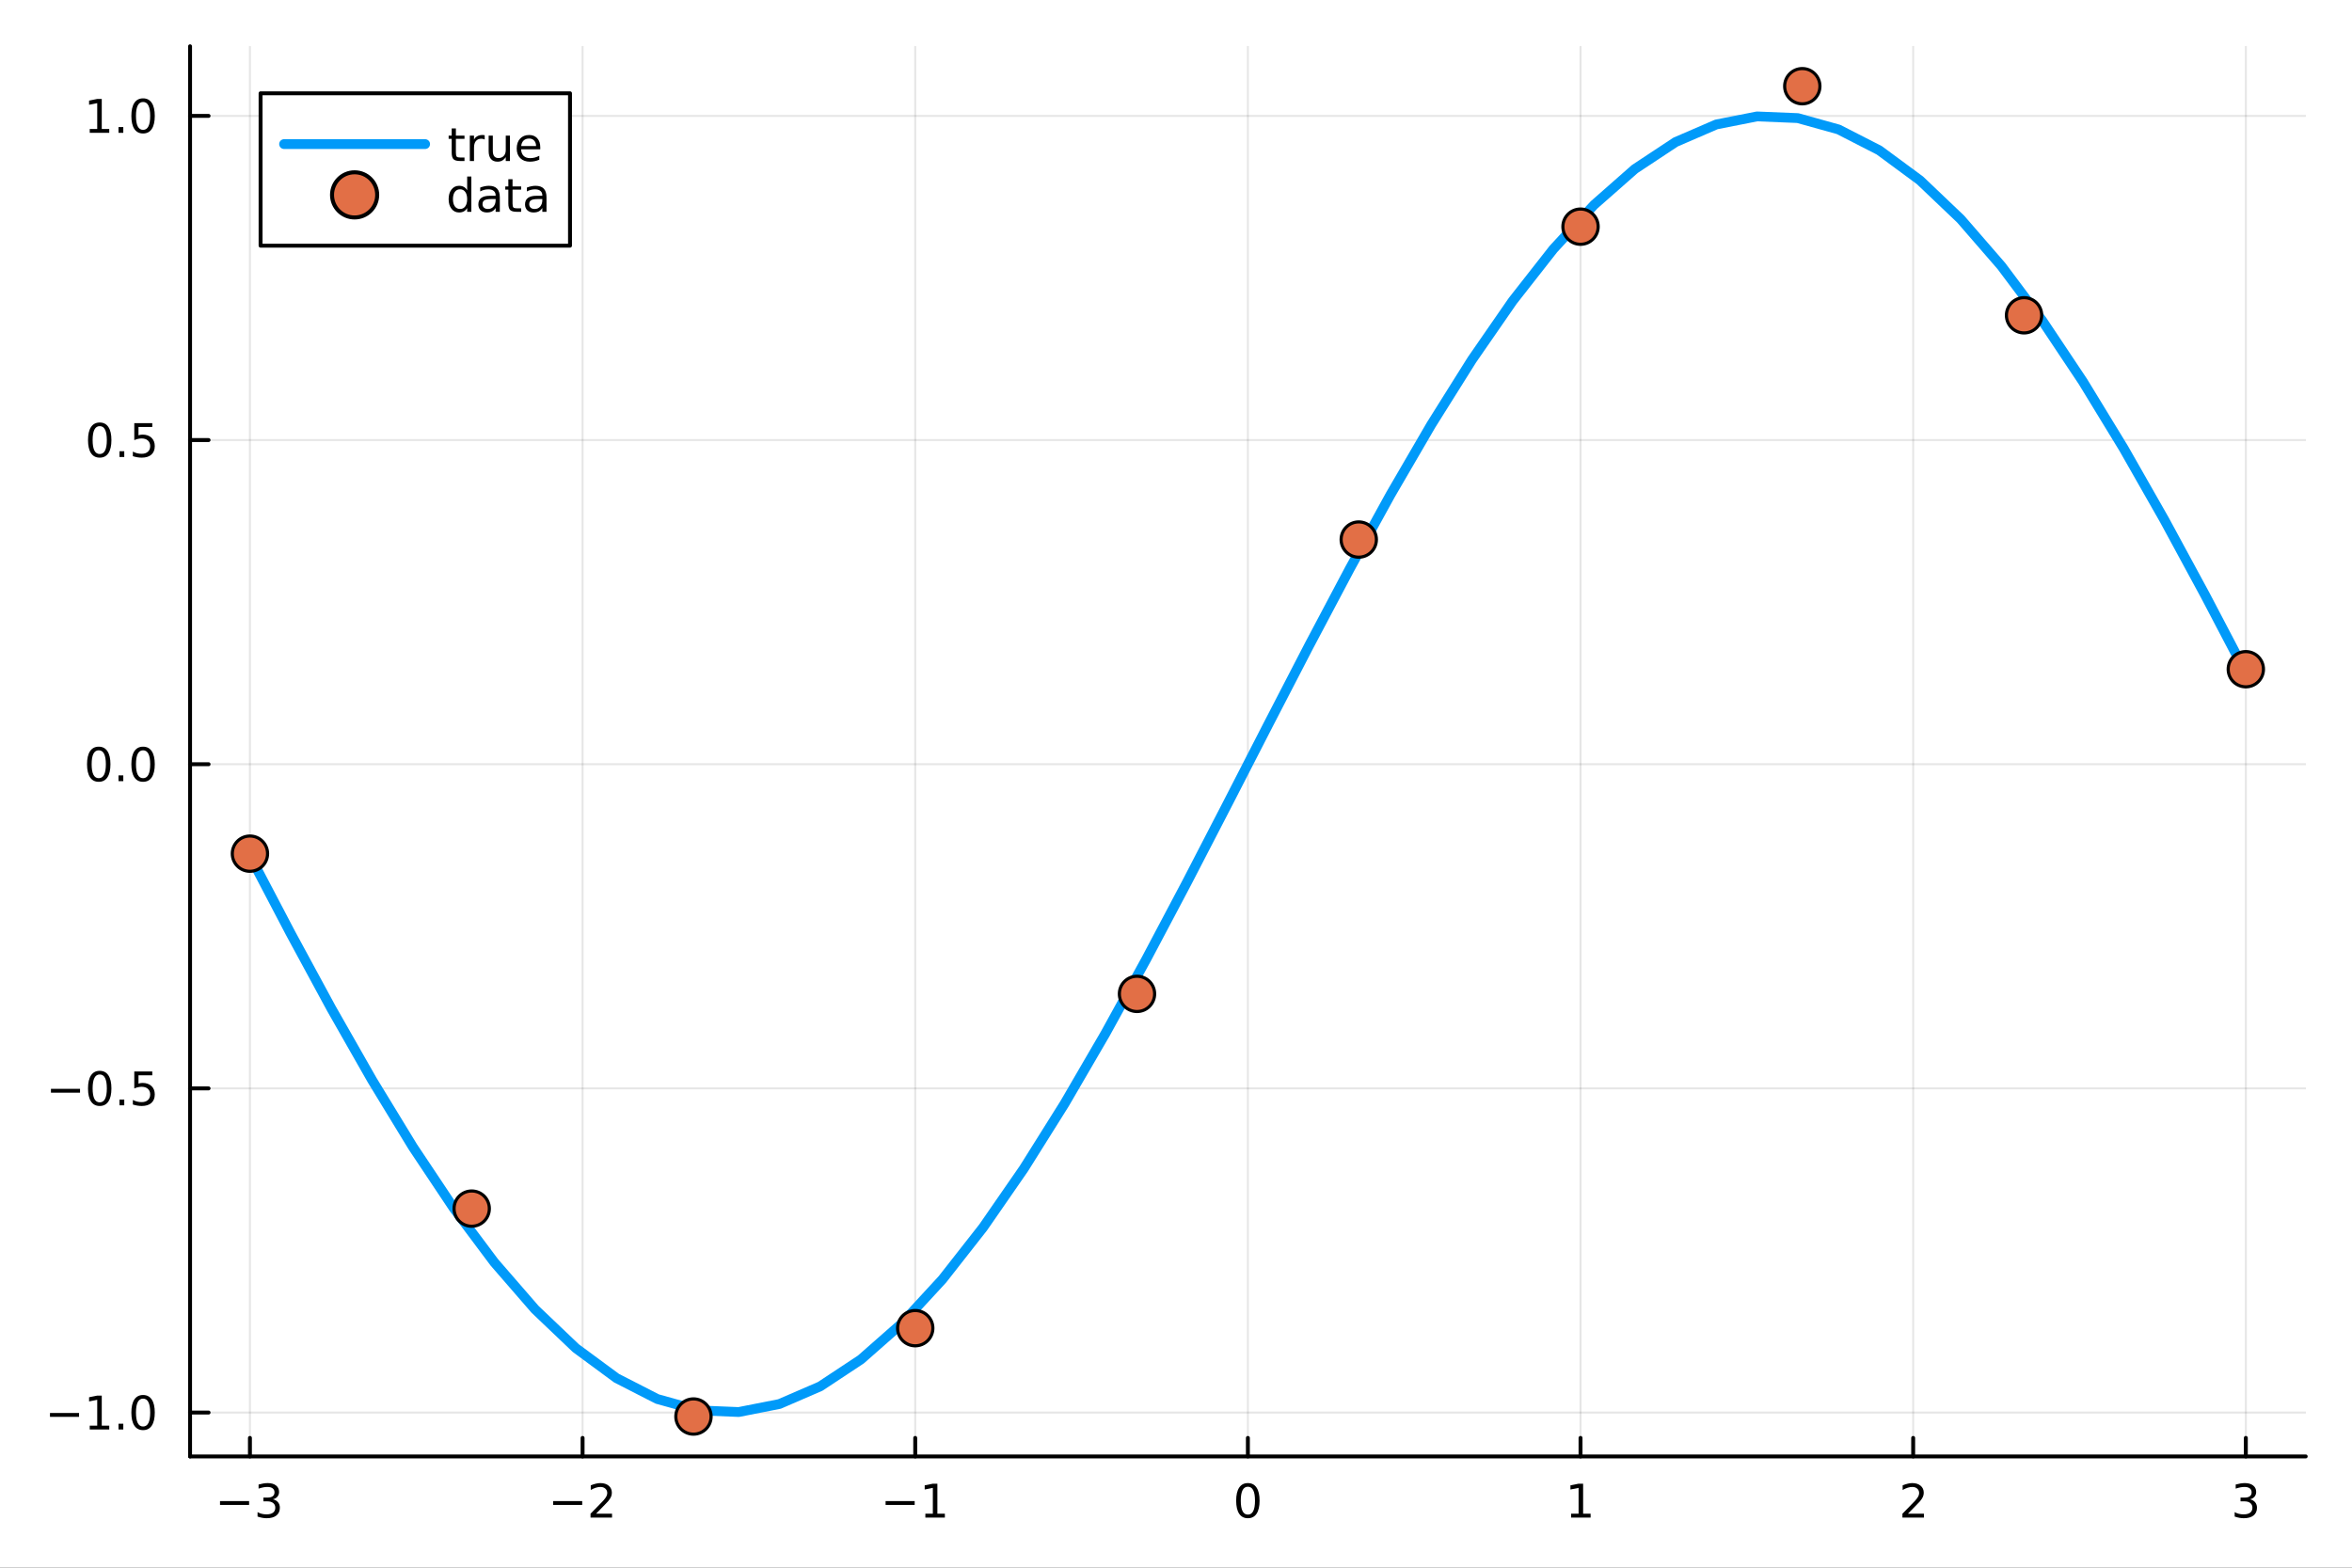 <?xml version="1.0" encoding="utf-8"?>
<svg xmlns="http://www.w3.org/2000/svg" xmlns:xlink="http://www.w3.org/1999/xlink" width="600" height="400" viewBox="0 0 2400 1600">
<rect x="0" y="0" width="2400" height="1600" fill="#333333" stroke="none"/>
<defs>
  <clipPath id="clip630">
    <rect x="0" y="0" width="2400" height="1600"/>
  </clipPath>
</defs>
<path clip-path="url(#clip630)" d="
M0 1600 L2400 1600 L2400 0 L0 0  Z
  " fill="#ffffff" fill-rule="evenodd" fill-opacity="1"/>
<defs>
  <clipPath id="clip631">
    <rect x="480" y="0" width="1681" height="1600"/>
  </clipPath>
</defs>
<path clip-path="url(#clip630)" d="
M193.936 1486.45 L2352.76 1486.45 L2352.76 47.244 L193.936 47.244  Z
  " fill="#ffffff" fill-rule="evenodd" fill-opacity="1"/>
<defs>
  <clipPath id="clip632">
    <rect x="193" y="47" width="2160" height="1440"/>
  </clipPath>
</defs>
<polyline clip-path="url(#clip632)" style="stroke:#000000; stroke-linecap:round; stroke-linejoin:round; stroke-width:2; stroke-opacity:0.1; fill:none" points="
  255.035,1486.45 255.035,47.244 
  "/>
<polyline clip-path="url(#clip632)" style="stroke:#000000; stroke-linecap:round; stroke-linejoin:round; stroke-width:2; stroke-opacity:0.1; fill:none" points="
  594.472,1486.45 594.472,47.244 
  "/>
<polyline clip-path="url(#clip632)" style="stroke:#000000; stroke-linecap:round; stroke-linejoin:round; stroke-width:2; stroke-opacity:0.1; fill:none" points="
  933.909,1486.45 933.909,47.244 
  "/>
<polyline clip-path="url(#clip632)" style="stroke:#000000; stroke-linecap:round; stroke-linejoin:round; stroke-width:2; stroke-opacity:0.1; fill:none" points="
  1273.35,1486.45 1273.35,47.244 
  "/>
<polyline clip-path="url(#clip632)" style="stroke:#000000; stroke-linecap:round; stroke-linejoin:round; stroke-width:2; stroke-opacity:0.1; fill:none" points="
  1612.78,1486.45 1612.78,47.244 
  "/>
<polyline clip-path="url(#clip632)" style="stroke:#000000; stroke-linecap:round; stroke-linejoin:round; stroke-width:2; stroke-opacity:0.1; fill:none" points="
  1952.22,1486.45 1952.22,47.244 
  "/>
<polyline clip-path="url(#clip632)" style="stroke:#000000; stroke-linecap:round; stroke-linejoin:round; stroke-width:2; stroke-opacity:0.1; fill:none" points="
  2291.66,1486.45 2291.66,47.244 
  "/>
<polyline clip-path="url(#clip630)" style="stroke:#000000; stroke-linecap:round; stroke-linejoin:round; stroke-width:4; stroke-opacity:1; fill:none" points="
  193.936,1486.45 2352.76,1486.45 
  "/>
<polyline clip-path="url(#clip630)" style="stroke:#000000; stroke-linecap:round; stroke-linejoin:round; stroke-width:4; stroke-opacity:1; fill:none" points="
  255.035,1486.45 255.035,1467.55 
  "/>
<polyline clip-path="url(#clip630)" style="stroke:#000000; stroke-linecap:round; stroke-linejoin:round; stroke-width:4; stroke-opacity:1; fill:none" points="
  594.472,1486.45 594.472,1467.55 
  "/>
<polyline clip-path="url(#clip630)" style="stroke:#000000; stroke-linecap:round; stroke-linejoin:round; stroke-width:4; stroke-opacity:1; fill:none" points="
  933.909,1486.45 933.909,1467.55 
  "/>
<polyline clip-path="url(#clip630)" style="stroke:#000000; stroke-linecap:round; stroke-linejoin:round; stroke-width:4; stroke-opacity:1; fill:none" points="
  1273.35,1486.45 1273.35,1467.55 
  "/>
<polyline clip-path="url(#clip630)" style="stroke:#000000; stroke-linecap:round; stroke-linejoin:round; stroke-width:4; stroke-opacity:1; fill:none" points="
  1612.78,1486.45 1612.78,1467.55 
  "/>
<polyline clip-path="url(#clip630)" style="stroke:#000000; stroke-linecap:round; stroke-linejoin:round; stroke-width:4; stroke-opacity:1; fill:none" points="
  1952.22,1486.45 1952.22,1467.55 
  "/>
<polyline clip-path="url(#clip630)" style="stroke:#000000; stroke-linecap:round; stroke-linejoin:round; stroke-width:4; stroke-opacity:1; fill:none" points="
  2291.66,1486.45 2291.66,1467.55 
  "/>
<path clip-path="url(#clip630)" d="M224.502 1532.02 L254.178 1532.02 L254.178 1535.95 L224.502 1535.95 L224.502 1532.02 Z" fill="#000000" fill-rule="evenodd" fill-opacity="1" /><path clip-path="url(#clip630)" d="M278.437 1530.21 Q281.794 1530.93 283.669 1533.2 Q285.567 1535.47 285.567 1538.8 Q285.567 1543.92 282.048 1546.72 Q278.53 1549.52 272.048 1549.52 Q269.873 1549.52 267.558 1549.08 Q265.266 1548.66 262.812 1547.81 L262.812 1543.29 Q264.757 1544.43 267.072 1545.01 Q269.386 1545.58 271.91 1545.58 Q276.308 1545.58 278.599 1543.85 Q280.914 1542.11 280.914 1538.8 Q280.914 1535.75 278.761 1534.03 Q276.632 1532.3 272.812 1532.3 L268.785 1532.3 L268.785 1528.45 L272.998 1528.45 Q276.447 1528.45 278.275 1527.09 Q280.104 1525.7 280.104 1523.11 Q280.104 1520.45 278.206 1519.03 Q276.331 1517.6 272.812 1517.6 Q270.891 1517.6 268.692 1518.01 Q266.493 1518.43 263.854 1519.31 L263.854 1515.14 Q266.516 1514.4 268.831 1514.03 Q271.169 1513.66 273.229 1513.66 Q278.553 1513.66 281.655 1516.09 Q284.757 1518.5 284.757 1522.62 Q284.757 1525.49 283.113 1527.48 Q281.47 1529.45 278.437 1530.21 Z" fill="#000000" fill-rule="evenodd" fill-opacity="1" /><path clip-path="url(#clip630)" d="M564.414 1532.02 L594.09 1532.02 L594.09 1535.95 L564.414 1535.95 L564.414 1532.02 Z" fill="#000000" fill-rule="evenodd" fill-opacity="1" /><path clip-path="url(#clip630)" d="M608.21 1544.91 L624.529 1544.91 L624.529 1548.85 L602.585 1548.85 L602.585 1544.91 Q605.247 1542.16 609.83 1537.53 Q614.437 1532.88 615.617 1531.53 Q617.863 1529.01 618.742 1527.27 Q619.645 1525.51 619.645 1523.82 Q619.645 1521.07 617.701 1519.33 Q615.78 1517.6 612.678 1517.6 Q610.479 1517.6 608.025 1518.36 Q605.594 1519.13 602.817 1520.68 L602.817 1515.95 Q605.641 1514.82 608.094 1514.24 Q610.548 1513.66 612.585 1513.66 Q617.955 1513.66 621.15 1516.35 Q624.344 1519.03 624.344 1523.52 Q624.344 1525.65 623.534 1527.57 Q622.747 1529.47 620.641 1532.07 Q620.062 1532.74 616.96 1535.95 Q613.858 1539.15 608.21 1544.91 Z" fill="#000000" fill-rule="evenodd" fill-opacity="1" /><path clip-path="url(#clip630)" d="M903.666 1532.02 L933.342 1532.02 L933.342 1535.95 L903.666 1535.95 L903.666 1532.02 Z" fill="#000000" fill-rule="evenodd" fill-opacity="1" /><path clip-path="url(#clip630)" d="M944.244 1544.91 L951.883 1544.91 L951.883 1518.55 L943.573 1520.21 L943.573 1515.95 L951.837 1514.29 L956.513 1514.29 L956.513 1544.91 L964.152 1544.91 L964.152 1548.85 L944.244 1548.85 L944.244 1544.91 Z" fill="#000000" fill-rule="evenodd" fill-opacity="1" /><path clip-path="url(#clip630)" d="M1273.35 1517.37 Q1269.73 1517.37 1267.91 1520.93 Q1266.1 1524.47 1266.1 1531.6 Q1266.1 1538.71 1267.91 1542.27 Q1269.73 1545.82 1273.35 1545.82 Q1276.98 1545.82 1278.79 1542.27 Q1280.61 1538.71 1280.61 1531.6 Q1280.61 1524.47 1278.79 1520.93 Q1276.98 1517.37 1273.35 1517.37 M1273.35 1513.66 Q1279.16 1513.66 1282.21 1518.27 Q1285.29 1522.85 1285.29 1531.6 Q1285.29 1540.33 1282.21 1544.94 Q1279.16 1549.52 1273.35 1549.52 Q1267.54 1549.52 1264.46 1544.94 Q1261.4 1540.33 1261.4 1531.6 Q1261.4 1522.85 1264.46 1518.27 Q1267.54 1513.66 1273.35 1513.66 Z" fill="#000000" fill-rule="evenodd" fill-opacity="1" /><path clip-path="url(#clip630)" d="M1603.17 1544.91 L1610.8 1544.91 L1610.8 1518.55 L1602.49 1520.21 L1602.49 1515.95 L1610.76 1514.29 L1615.43 1514.29 L1615.43 1544.91 L1623.07 1544.91 L1623.07 1548.85 L1603.17 1548.85 L1603.17 1544.91 Z" fill="#000000" fill-rule="evenodd" fill-opacity="1" /><path clip-path="url(#clip630)" d="M1946.87 1544.91 L1963.19 1544.91 L1963.19 1548.85 L1941.25 1548.85 L1941.25 1544.91 Q1943.91 1542.16 1948.49 1537.53 Q1953.1 1532.88 1954.28 1531.53 Q1956.53 1529.01 1957.41 1527.27 Q1958.31 1525.51 1958.31 1523.82 Q1958.31 1521.07 1956.36 1519.33 Q1954.44 1517.6 1951.34 1517.6 Q1949.14 1517.6 1946.69 1518.36 Q1944.26 1519.13 1941.48 1520.68 L1941.48 1515.95 Q1944.3 1514.82 1946.76 1514.24 Q1949.21 1513.66 1951.25 1513.66 Q1956.62 1513.66 1959.81 1516.35 Q1963.01 1519.03 1963.01 1523.52 Q1963.01 1525.65 1962.2 1527.57 Q1961.41 1529.47 1959.3 1532.07 Q1958.72 1532.74 1955.62 1535.95 Q1952.52 1539.15 1946.87 1544.91 Z" fill="#000000" fill-rule="evenodd" fill-opacity="1" /><path clip-path="url(#clip630)" d="M2295.9 1530.21 Q2299.26 1530.93 2301.14 1533.2 Q2303.03 1535.47 2303.03 1538.8 Q2303.03 1543.92 2299.52 1546.72 Q2296 1549.52 2289.52 1549.52 Q2287.34 1549.52 2285.03 1549.08 Q2282.73 1548.66 2280.28 1547.81 L2280.28 1543.29 Q2282.22 1544.43 2284.54 1545.01 Q2286.85 1545.58 2289.38 1545.58 Q2293.78 1545.58 2296.07 1543.85 Q2298.38 1542.11 2298.38 1538.8 Q2298.38 1535.75 2296.23 1534.03 Q2294.1 1532.3 2290.28 1532.3 L2286.25 1532.3 L2286.25 1528.45 L2290.47 1528.45 Q2293.91 1528.45 2295.74 1527.09 Q2297.57 1525.7 2297.57 1523.11 Q2297.57 1520.45 2295.67 1519.03 Q2293.8 1517.6 2290.28 1517.6 Q2288.36 1517.6 2286.16 1518.01 Q2283.96 1518.43 2281.32 1519.31 L2281.32 1515.14 Q2283.98 1514.4 2286.3 1514.03 Q2288.64 1513.66 2290.7 1513.66 Q2296.02 1513.66 2299.12 1516.09 Q2302.22 1518.5 2302.22 1522.62 Q2302.22 1525.49 2300.58 1527.48 Q2298.94 1529.45 2295.9 1530.21 Z" fill="#000000" fill-rule="evenodd" fill-opacity="1" /><polyline clip-path="url(#clip632)" style="stroke:#000000; stroke-linecap:round; stroke-linejoin:round; stroke-width:2; stroke-opacity:0.1; fill:none" points="
  193.936,1441.66 2352.76,1441.66 
  "/>
<polyline clip-path="url(#clip632)" style="stroke:#000000; stroke-linecap:round; stroke-linejoin:round; stroke-width:2; stroke-opacity:0.1; fill:none" points="
  193.936,1110.82 2352.76,1110.82 
  "/>
<polyline clip-path="url(#clip632)" style="stroke:#000000; stroke-linecap:round; stroke-linejoin:round; stroke-width:2; stroke-opacity:0.1; fill:none" points="
  193.936,779.974 2352.76,779.974 
  "/>
<polyline clip-path="url(#clip632)" style="stroke:#000000; stroke-linecap:round; stroke-linejoin:round; stroke-width:2; stroke-opacity:0.1; fill:none" points="
  193.936,449.13 2352.76,449.13 
  "/>
<polyline clip-path="url(#clip632)" style="stroke:#000000; stroke-linecap:round; stroke-linejoin:round; stroke-width:2; stroke-opacity:0.1; fill:none" points="
  193.936,118.287 2352.76,118.287 
  "/>
<polyline clip-path="url(#clip630)" style="stroke:#000000; stroke-linecap:round; stroke-linejoin:round; stroke-width:4; stroke-opacity:1; fill:none" points="
  193.936,1486.45 193.936,47.244 
  "/>
<polyline clip-path="url(#clip630)" style="stroke:#000000; stroke-linecap:round; stroke-linejoin:round; stroke-width:4; stroke-opacity:1; fill:none" points="
  193.936,1441.66 212.834,1441.66 
  "/>
<polyline clip-path="url(#clip630)" style="stroke:#000000; stroke-linecap:round; stroke-linejoin:round; stroke-width:4; stroke-opacity:1; fill:none" points="
  193.936,1110.82 212.834,1110.82 
  "/>
<polyline clip-path="url(#clip630)" style="stroke:#000000; stroke-linecap:round; stroke-linejoin:round; stroke-width:4; stroke-opacity:1; fill:none" points="
  193.936,779.974 212.834,779.974 
  "/>
<polyline clip-path="url(#clip630)" style="stroke:#000000; stroke-linecap:round; stroke-linejoin:round; stroke-width:4; stroke-opacity:1; fill:none" points="
  193.936,449.13 212.834,449.13 
  "/>
<polyline clip-path="url(#clip630)" style="stroke:#000000; stroke-linecap:round; stroke-linejoin:round; stroke-width:4; stroke-opacity:1; fill:none" points="
  193.936,118.287 212.834,118.287 
  "/>
<path clip-path="url(#clip630)" d="M50.992 1442.11 L80.668 1442.11 L80.668 1446.05 L50.992 1446.05 L50.992 1442.11 Z" fill="#000000" fill-rule="evenodd" fill-opacity="1" /><path clip-path="url(#clip630)" d="M91.571 1455.01 L99.21 1455.01 L99.21 1428.64 L90.899 1430.31 L90.899 1426.05 L99.163 1424.38 L103.839 1424.38 L103.839 1455.01 L111.478 1455.01 L111.478 1458.94 L91.571 1458.94 L91.571 1455.01 Z" fill="#000000" fill-rule="evenodd" fill-opacity="1" /><path clip-path="url(#clip630)" d="M120.922 1453.06 L125.807 1453.06 L125.807 1458.94 L120.922 1458.94 L120.922 1453.06 Z" fill="#000000" fill-rule="evenodd" fill-opacity="1" /><path clip-path="url(#clip630)" d="M145.992 1427.46 Q142.381 1427.46 140.552 1431.02 Q138.746 1434.57 138.746 1441.7 Q138.746 1448.8 140.552 1452.37 Q142.381 1455.91 145.992 1455.91 Q149.626 1455.91 151.431 1452.37 Q153.26 1448.8 153.26 1441.7 Q153.26 1434.57 151.431 1431.02 Q149.626 1427.46 145.992 1427.46 M145.992 1423.76 Q151.802 1423.76 154.857 1428.36 Q157.936 1432.95 157.936 1441.7 Q157.936 1450.42 154.857 1455.03 Q151.802 1459.61 145.992 1459.61 Q140.181 1459.61 137.103 1455.03 Q134.047 1450.42 134.047 1441.7 Q134.047 1432.95 137.103 1428.36 Q140.181 1423.76 145.992 1423.76 Z" fill="#000000" fill-rule="evenodd" fill-opacity="1" /><path clip-path="url(#clip630)" d="M51.987 1111.27 L81.663 1111.27 L81.663 1115.2 L51.987 1115.2 L51.987 1111.27 Z" fill="#000000" fill-rule="evenodd" fill-opacity="1" /><path clip-path="url(#clip630)" d="M101.756 1096.62 Q98.145 1096.62 96.316 1100.18 Q94.51 1103.72 94.51 1110.85 Q94.51 1117.96 96.316 1121.52 Q98.145 1125.07 101.756 1125.07 Q105.39 1125.07 107.196 1121.52 Q109.024 1117.96 109.024 1110.85 Q109.024 1103.72 107.196 1100.18 Q105.39 1096.62 101.756 1096.62 M101.756 1092.91 Q107.566 1092.91 110.621 1097.52 Q113.7 1102.1 113.7 1110.85 Q113.7 1119.58 110.621 1124.19 Q107.566 1128.77 101.756 1128.77 Q95.946 1128.77 92.867 1124.19 Q89.811 1119.58 89.811 1110.85 Q89.811 1102.1 92.867 1097.52 Q95.946 1092.91 101.756 1092.91 Z" fill="#000000" fill-rule="evenodd" fill-opacity="1" /><path clip-path="url(#clip630)" d="M121.918 1122.22 L126.802 1122.22 L126.802 1128.1 L121.918 1128.1 L121.918 1122.22 Z" fill="#000000" fill-rule="evenodd" fill-opacity="1" /><path clip-path="url(#clip630)" d="M137.033 1093.54 L155.39 1093.54 L155.39 1097.47 L141.316 1097.47 L141.316 1105.94 Q142.334 1105.6 143.353 1105.44 Q144.371 1105.25 145.39 1105.25 Q151.177 1105.25 154.556 1108.42 Q157.936 1111.59 157.936 1117.01 Q157.936 1122.59 154.464 1125.69 Q150.992 1128.77 144.672 1128.77 Q142.496 1128.77 140.228 1128.4 Q137.982 1128.03 135.575 1127.29 L135.575 1122.59 Q137.658 1123.72 139.881 1124.28 Q142.103 1124.83 144.58 1124.83 Q148.584 1124.83 150.922 1122.73 Q153.26 1120.62 153.26 1117.01 Q153.26 1113.4 150.922 1111.29 Q148.584 1109.19 144.58 1109.19 Q142.705 1109.19 140.83 1109.6 Q138.978 1110.02 137.033 1110.9 L137.033 1093.54 Z" fill="#000000" fill-rule="evenodd" fill-opacity="1" /><path clip-path="url(#clip630)" d="M100.76 765.773 Q97.149 765.773 95.321 769.337 Q93.515 772.879 93.515 780.009 Q93.515 787.115 95.321 790.68 Q97.149 794.222 100.76 794.222 Q104.395 794.222 106.2 790.68 Q108.029 787.115 108.029 780.009 Q108.029 772.879 106.2 769.337 Q104.395 765.773 100.76 765.773 M100.76 762.069 Q106.571 762.069 109.626 766.675 Q112.705 771.259 112.705 780.009 Q112.705 788.736 109.626 793.342 Q106.571 797.925 100.76 797.925 Q94.95 797.925 91.871 793.342 Q88.816 788.736 88.816 780.009 Q88.816 771.259 91.871 766.675 Q94.95 762.069 100.76 762.069 Z" fill="#000000" fill-rule="evenodd" fill-opacity="1" /><path clip-path="url(#clip630)" d="M120.922 791.374 L125.807 791.374 L125.807 797.254 L120.922 797.254 L120.922 791.374 Z" fill="#000000" fill-rule="evenodd" fill-opacity="1" /><path clip-path="url(#clip630)" d="M145.992 765.773 Q142.381 765.773 140.552 769.337 Q138.746 772.879 138.746 780.009 Q138.746 787.115 140.552 790.68 Q142.381 794.222 145.992 794.222 Q149.626 794.222 151.431 790.68 Q153.26 787.115 153.26 780.009 Q153.26 772.879 151.431 769.337 Q149.626 765.773 145.992 765.773 M145.992 762.069 Q151.802 762.069 154.857 766.675 Q157.936 771.259 157.936 780.009 Q157.936 788.736 154.857 793.342 Q151.802 797.925 145.992 797.925 Q140.181 797.925 137.103 793.342 Q134.047 788.736 134.047 780.009 Q134.047 771.259 137.103 766.675 Q140.181 762.069 145.992 762.069 Z" fill="#000000" fill-rule="evenodd" fill-opacity="1" /><path clip-path="url(#clip630)" d="M101.756 434.929 Q98.145 434.929 96.316 438.494 Q94.51 442.035 94.51 449.165 Q94.51 456.272 96.316 459.836 Q98.145 463.378 101.756 463.378 Q105.39 463.378 107.196 459.836 Q109.024 456.272 109.024 449.165 Q109.024 442.035 107.196 438.494 Q105.39 434.929 101.756 434.929 M101.756 431.225 Q107.566 431.225 110.621 435.832 Q113.7 440.415 113.7 449.165 Q113.7 457.892 110.621 462.498 Q107.566 467.082 101.756 467.082 Q95.946 467.082 92.867 462.498 Q89.811 457.892 89.811 449.165 Q89.811 440.415 92.867 435.832 Q95.946 431.225 101.756 431.225 Z" fill="#000000" fill-rule="evenodd" fill-opacity="1" /><path clip-path="url(#clip630)" d="M121.918 460.531 L126.802 460.531 L126.802 466.41 L121.918 466.41 L121.918 460.531 Z" fill="#000000" fill-rule="evenodd" fill-opacity="1" /><path clip-path="url(#clip630)" d="M137.033 431.85 L155.39 431.85 L155.39 435.786 L141.316 435.786 L141.316 444.258 Q142.334 443.91 143.353 443.748 Q144.371 443.563 145.39 443.563 Q151.177 443.563 154.556 446.735 Q157.936 449.906 157.936 455.322 Q157.936 460.901 154.464 464.003 Q150.992 467.082 144.672 467.082 Q142.496 467.082 140.228 466.711 Q137.982 466.341 135.575 465.6 L135.575 460.901 Q137.658 462.035 139.881 462.591 Q142.103 463.146 144.58 463.146 Q148.584 463.146 150.922 461.04 Q153.26 458.934 153.26 455.322 Q153.26 451.711 150.922 449.605 Q148.584 447.498 144.58 447.498 Q142.705 447.498 140.83 447.915 Q138.978 448.332 137.033 449.211 L137.033 431.85 Z" fill="#000000" fill-rule="evenodd" fill-opacity="1" /><path clip-path="url(#clip630)" d="M91.571 131.632 L99.21 131.632 L99.21 105.266 L90.899 106.933 L90.899 102.673 L99.163 101.007 L103.839 101.007 L103.839 131.632 L111.478 131.632 L111.478 135.567 L91.571 135.567 L91.571 131.632 Z" fill="#000000" fill-rule="evenodd" fill-opacity="1" /><path clip-path="url(#clip630)" d="M120.922 129.687 L125.807 129.687 L125.807 135.567 L120.922 135.567 L120.922 129.687 Z" fill="#000000" fill-rule="evenodd" fill-opacity="1" /><path clip-path="url(#clip630)" d="M145.992 104.085 Q142.381 104.085 140.552 107.65 Q138.746 111.192 138.746 118.321 Q138.746 125.428 140.552 128.993 Q142.381 132.534 145.992 132.534 Q149.626 132.534 151.431 128.993 Q153.26 125.428 153.26 118.321 Q153.26 111.192 151.431 107.65 Q149.626 104.085 145.992 104.085 M145.992 100.382 Q151.802 100.382 154.857 104.988 Q157.936 109.572 157.936 118.321 Q157.936 127.048 154.857 131.655 Q151.802 136.238 145.992 136.238 Q140.181 136.238 137.103 131.655 Q134.047 127.048 134.047 118.321 Q134.047 109.572 137.103 104.988 Q140.181 100.382 145.992 100.382 Z" fill="#000000" fill-rule="evenodd" fill-opacity="1" /><polyline clip-path="url(#clip632)" style="stroke:#009af9; stroke-linecap:round; stroke-linejoin:round; stroke-width:10; stroke-opacity:1; fill:none" points="
  255.035,873.351 296.598,952.664 338.162,1029.39 379.726,1102.38 421.29,1170.55 462.853,1232.86 504.417,1288.39 545.981,1336.31 587.544,1375.9 629.108,1406.56 
  670.672,1427.84 712.236,1439.42 753.799,1441.13 795.363,1432.93 836.927,1414.95 878.491,1387.47 920.054,1350.89 961.618,1305.76 1003.18,1252.75 1044.75,1192.67 
  1086.31,1126.4 1127.87,1054.95 1169.44,979.382 1211,900.826 1252.56,820.46 1294.13,739.488 1335.69,659.122 1377.26,580.566 1418.82,504.995 1460.38,433.543 
  1501.95,367.279 1543.51,307.194 1585.07,254.19 1626.64,209.059 1668.2,172.477 1709.77,144.993 1751.33,127.018 1792.89,118.821 1834.46,120.524 1876.02,132.103 
  1917.58,153.384 1959.15,184.048 2000.71,223.636 2042.27,271.555 2083.84,327.088 2125.4,389.402 2166.97,457.566 2208.53,530.557 2250.09,607.284 2291.66,686.597 
  
  "/>
<circle clip-path="url(#clip632)" cx="255.035" cy="871.253" r="18" fill="#e26f46" fill-rule="evenodd" fill-opacity="1" stroke="#000000" stroke-opacity="1" stroke-width="3.2"/>
<circle clip-path="url(#clip632)" cx="481.326" cy="1233.53" r="18" fill="#e26f46" fill-rule="evenodd" fill-opacity="1" stroke="#000000" stroke-opacity="1" stroke-width="3.2"/>
<circle clip-path="url(#clip632)" cx="707.617" cy="1445.72" r="18" fill="#e26f46" fill-rule="evenodd" fill-opacity="1" stroke="#000000" stroke-opacity="1" stroke-width="3.2"/>
<circle clip-path="url(#clip632)" cx="933.909" cy="1355.55" r="18" fill="#e26f46" fill-rule="evenodd" fill-opacity="1" stroke="#000000" stroke-opacity="1" stroke-width="3.2"/>
<circle clip-path="url(#clip632)" cx="1160.2" cy="1014.38" r="18" fill="#e26f46" fill-rule="evenodd" fill-opacity="1" stroke="#000000" stroke-opacity="1" stroke-width="3.2"/>
<circle clip-path="url(#clip632)" cx="1386.49" cy="550.678" r="18" fill="#e26f46" fill-rule="evenodd" fill-opacity="1" stroke="#000000" stroke-opacity="1" stroke-width="3.2"/>
<circle clip-path="url(#clip632)" cx="1612.78" cy="231.337" r="18" fill="#e26f46" fill-rule="evenodd" fill-opacity="1" stroke="#000000" stroke-opacity="1" stroke-width="3.2"/>
<circle clip-path="url(#clip632)" cx="1839.07" cy="87.976" r="18" fill="#e26f46" fill-rule="evenodd" fill-opacity="1" stroke="#000000" stroke-opacity="1" stroke-width="3.2"/>
<circle clip-path="url(#clip632)" cx="2065.37" cy="321.797" r="18" fill="#e26f46" fill-rule="evenodd" fill-opacity="1" stroke="#000000" stroke-opacity="1" stroke-width="3.2"/>
<circle clip-path="url(#clip632)" cx="2291.66" cy="683.005" r="18" fill="#e26f46" fill-rule="evenodd" fill-opacity="1" stroke="#000000" stroke-opacity="1" stroke-width="3.2"/>
<path clip-path="url(#clip630)" d="
M265.897 250.738 L581.639 250.738 L581.639 95.218 L265.897 95.218  Z
  " fill="#ffffff" fill-rule="evenodd" fill-opacity="1"/>
<polyline clip-path="url(#clip630)" style="stroke:#000000; stroke-linecap:round; stroke-linejoin:round; stroke-width:4; stroke-opacity:1; fill:none" points="
  265.897,250.738 581.639,250.738 581.639,95.218 265.897,95.218 265.897,250.738 
  "/>
<polyline clip-path="url(#clip630)" style="stroke:#009af9; stroke-linecap:round; stroke-linejoin:round; stroke-width:10; stroke-opacity:1; fill:none" points="
  289.884,147.058 433.805,147.058 
  "/>
<path clip-path="url(#clip630)" d="M465.199 131.051 L465.199 138.412 L473.972 138.412 L473.972 141.722 L465.199 141.722 L465.199 155.796 Q465.199 158.967 466.056 159.87 Q466.935 160.773 469.597 160.773 L473.972 160.773 L473.972 164.338 L469.597 164.338 Q464.667 164.338 462.792 162.509 Q460.917 160.657 460.917 155.796 L460.917 141.722 L457.792 141.722 L457.792 138.412 L460.917 138.412 L460.917 131.051 L465.199 131.051 Z" fill="#000000" fill-rule="evenodd" fill-opacity="1" /><path clip-path="url(#clip630)" d="M494.597 142.393 Q493.88 141.977 493.023 141.791 Q492.19 141.583 491.171 141.583 Q487.56 141.583 485.616 143.944 Q483.694 146.282 483.694 150.68 L483.694 164.338 L479.412 164.338 L479.412 138.412 L483.694 138.412 L483.694 142.44 Q485.037 140.078 487.19 138.944 Q489.343 137.787 492.421 137.787 Q492.861 137.787 493.393 137.856 Q493.926 137.903 494.574 138.018 L494.597 142.393 Z" fill="#000000" fill-rule="evenodd" fill-opacity="1" /><path clip-path="url(#clip630)" d="M498.625 154.106 L498.625 138.412 L502.884 138.412 L502.884 153.944 Q502.884 157.625 504.319 159.476 Q505.754 161.305 508.625 161.305 Q512.074 161.305 514.065 159.106 Q516.078 156.907 516.078 153.111 L516.078 138.412 L520.338 138.412 L520.338 164.338 L516.078 164.338 L516.078 160.356 Q514.528 162.717 512.467 163.875 Q510.43 165.009 507.722 165.009 Q503.254 165.009 500.94 162.231 Q498.625 159.453 498.625 154.106 M509.342 137.787 L509.342 137.787 Z" fill="#000000" fill-rule="evenodd" fill-opacity="1" /><path clip-path="url(#clip630)" d="M551.287 150.31 L551.287 152.393 L531.703 152.393 Q531.981 156.791 534.342 159.106 Q536.727 161.398 540.963 161.398 Q543.416 161.398 545.708 160.796 Q548.023 160.194 550.291 158.99 L550.291 163.018 Q548 163.99 545.592 164.5 Q543.185 165.009 540.708 165.009 Q534.504 165.009 530.87 161.398 Q527.259 157.787 527.259 151.629 Q527.259 145.264 530.685 141.537 Q534.134 137.787 539.967 137.787 Q545.199 137.787 548.231 141.166 Q551.287 144.523 551.287 150.31 M547.027 149.06 Q546.981 145.565 545.06 143.481 Q543.162 141.398 540.014 141.398 Q536.449 141.398 534.296 143.412 Q532.166 145.426 531.842 149.083 L547.027 149.06 Z" fill="#000000" fill-rule="evenodd" fill-opacity="1" /><circle clip-path="url(#clip630)" cx="361.844" cy="198.898" r="23.04" fill="#e26f46" fill-rule="evenodd" fill-opacity="1" stroke="#000000" stroke-opacity="1" stroke-width="4.096"/>
<path clip-path="url(#clip630)" d="M476.704 194.187 L476.704 180.159 L480.963 180.159 L480.963 216.178 L476.704 216.178 L476.704 212.289 Q475.361 214.603 473.301 215.738 Q471.264 216.849 468.394 216.849 Q463.695 216.849 460.732 213.099 Q457.792 209.349 457.792 203.238 Q457.792 197.127 460.732 193.377 Q463.695 189.627 468.394 189.627 Q471.264 189.627 473.301 190.761 Q475.361 191.872 476.704 194.187 M462.19 203.238 Q462.19 207.937 464.111 210.622 Q466.056 213.284 469.435 213.284 Q472.815 213.284 474.759 210.622 Q476.704 207.937 476.704 203.238 Q476.704 198.539 474.759 195.877 Q472.815 193.192 469.435 193.192 Q466.056 193.192 464.111 195.877 Q462.19 198.539 462.19 203.238 Z" fill="#000000" fill-rule="evenodd" fill-opacity="1" /><path clip-path="url(#clip630)" d="M501.518 203.145 Q496.356 203.145 494.366 204.326 Q492.375 205.506 492.375 208.354 Q492.375 210.622 493.856 211.965 Q495.361 213.284 497.93 213.284 Q501.472 213.284 503.602 210.784 Q505.754 208.261 505.754 204.094 L505.754 203.145 L501.518 203.145 M510.014 201.386 L510.014 216.178 L505.754 216.178 L505.754 212.242 Q504.296 214.603 502.12 215.738 Q499.944 216.849 496.796 216.849 Q492.815 216.849 490.454 214.627 Q488.116 212.381 488.116 208.631 Q488.116 204.256 491.032 202.034 Q493.972 199.812 499.782 199.812 L505.754 199.812 L505.754 199.395 Q505.754 196.455 503.81 194.858 Q501.889 193.238 498.393 193.238 Q496.171 193.238 494.065 193.77 Q491.958 194.303 490.014 195.367 L490.014 191.432 Q492.352 190.53 494.551 190.09 Q496.75 189.627 498.833 189.627 Q504.458 189.627 507.236 192.543 Q510.014 195.46 510.014 201.386 Z" fill="#000000" fill-rule="evenodd" fill-opacity="1" /><path clip-path="url(#clip630)" d="M523 182.891 L523 190.252 L531.773 190.252 L531.773 193.562 L523 193.562 L523 207.636 Q523 210.807 523.856 211.71 Q524.736 212.613 527.398 212.613 L531.773 212.613 L531.773 216.178 L527.398 216.178 Q522.467 216.178 520.592 214.349 Q518.717 212.497 518.717 207.636 L518.717 193.562 L515.592 193.562 L515.592 190.252 L518.717 190.252 L518.717 182.891 L523 182.891 Z" fill="#000000" fill-rule="evenodd" fill-opacity="1" /><path clip-path="url(#clip630)" d="M549.157 203.145 Q543.995 203.145 542.004 204.326 Q540.014 205.506 540.014 208.354 Q540.014 210.622 541.495 211.965 Q543 213.284 545.569 213.284 Q549.111 213.284 551.24 210.784 Q553.393 208.261 553.393 204.094 L553.393 203.145 L549.157 203.145 M557.652 201.386 L557.652 216.178 L553.393 216.178 L553.393 212.242 Q551.935 214.603 549.759 215.738 Q547.583 216.849 544.435 216.849 Q540.453 216.849 538.092 214.627 Q535.754 212.381 535.754 208.631 Q535.754 204.256 538.671 202.034 Q541.611 199.812 547.421 199.812 L553.393 199.812 L553.393 199.395 Q553.393 196.455 551.449 194.858 Q549.527 193.238 546.032 193.238 Q543.81 193.238 541.703 193.77 Q539.597 194.303 537.652 195.367 L537.652 191.432 Q539.99 190.53 542.189 190.09 Q544.389 189.627 546.472 189.627 Q552.097 189.627 554.875 192.543 Q557.652 195.46 557.652 201.386 Z" fill="#000000" fill-rule="evenodd" fill-opacity="1" /></svg>
